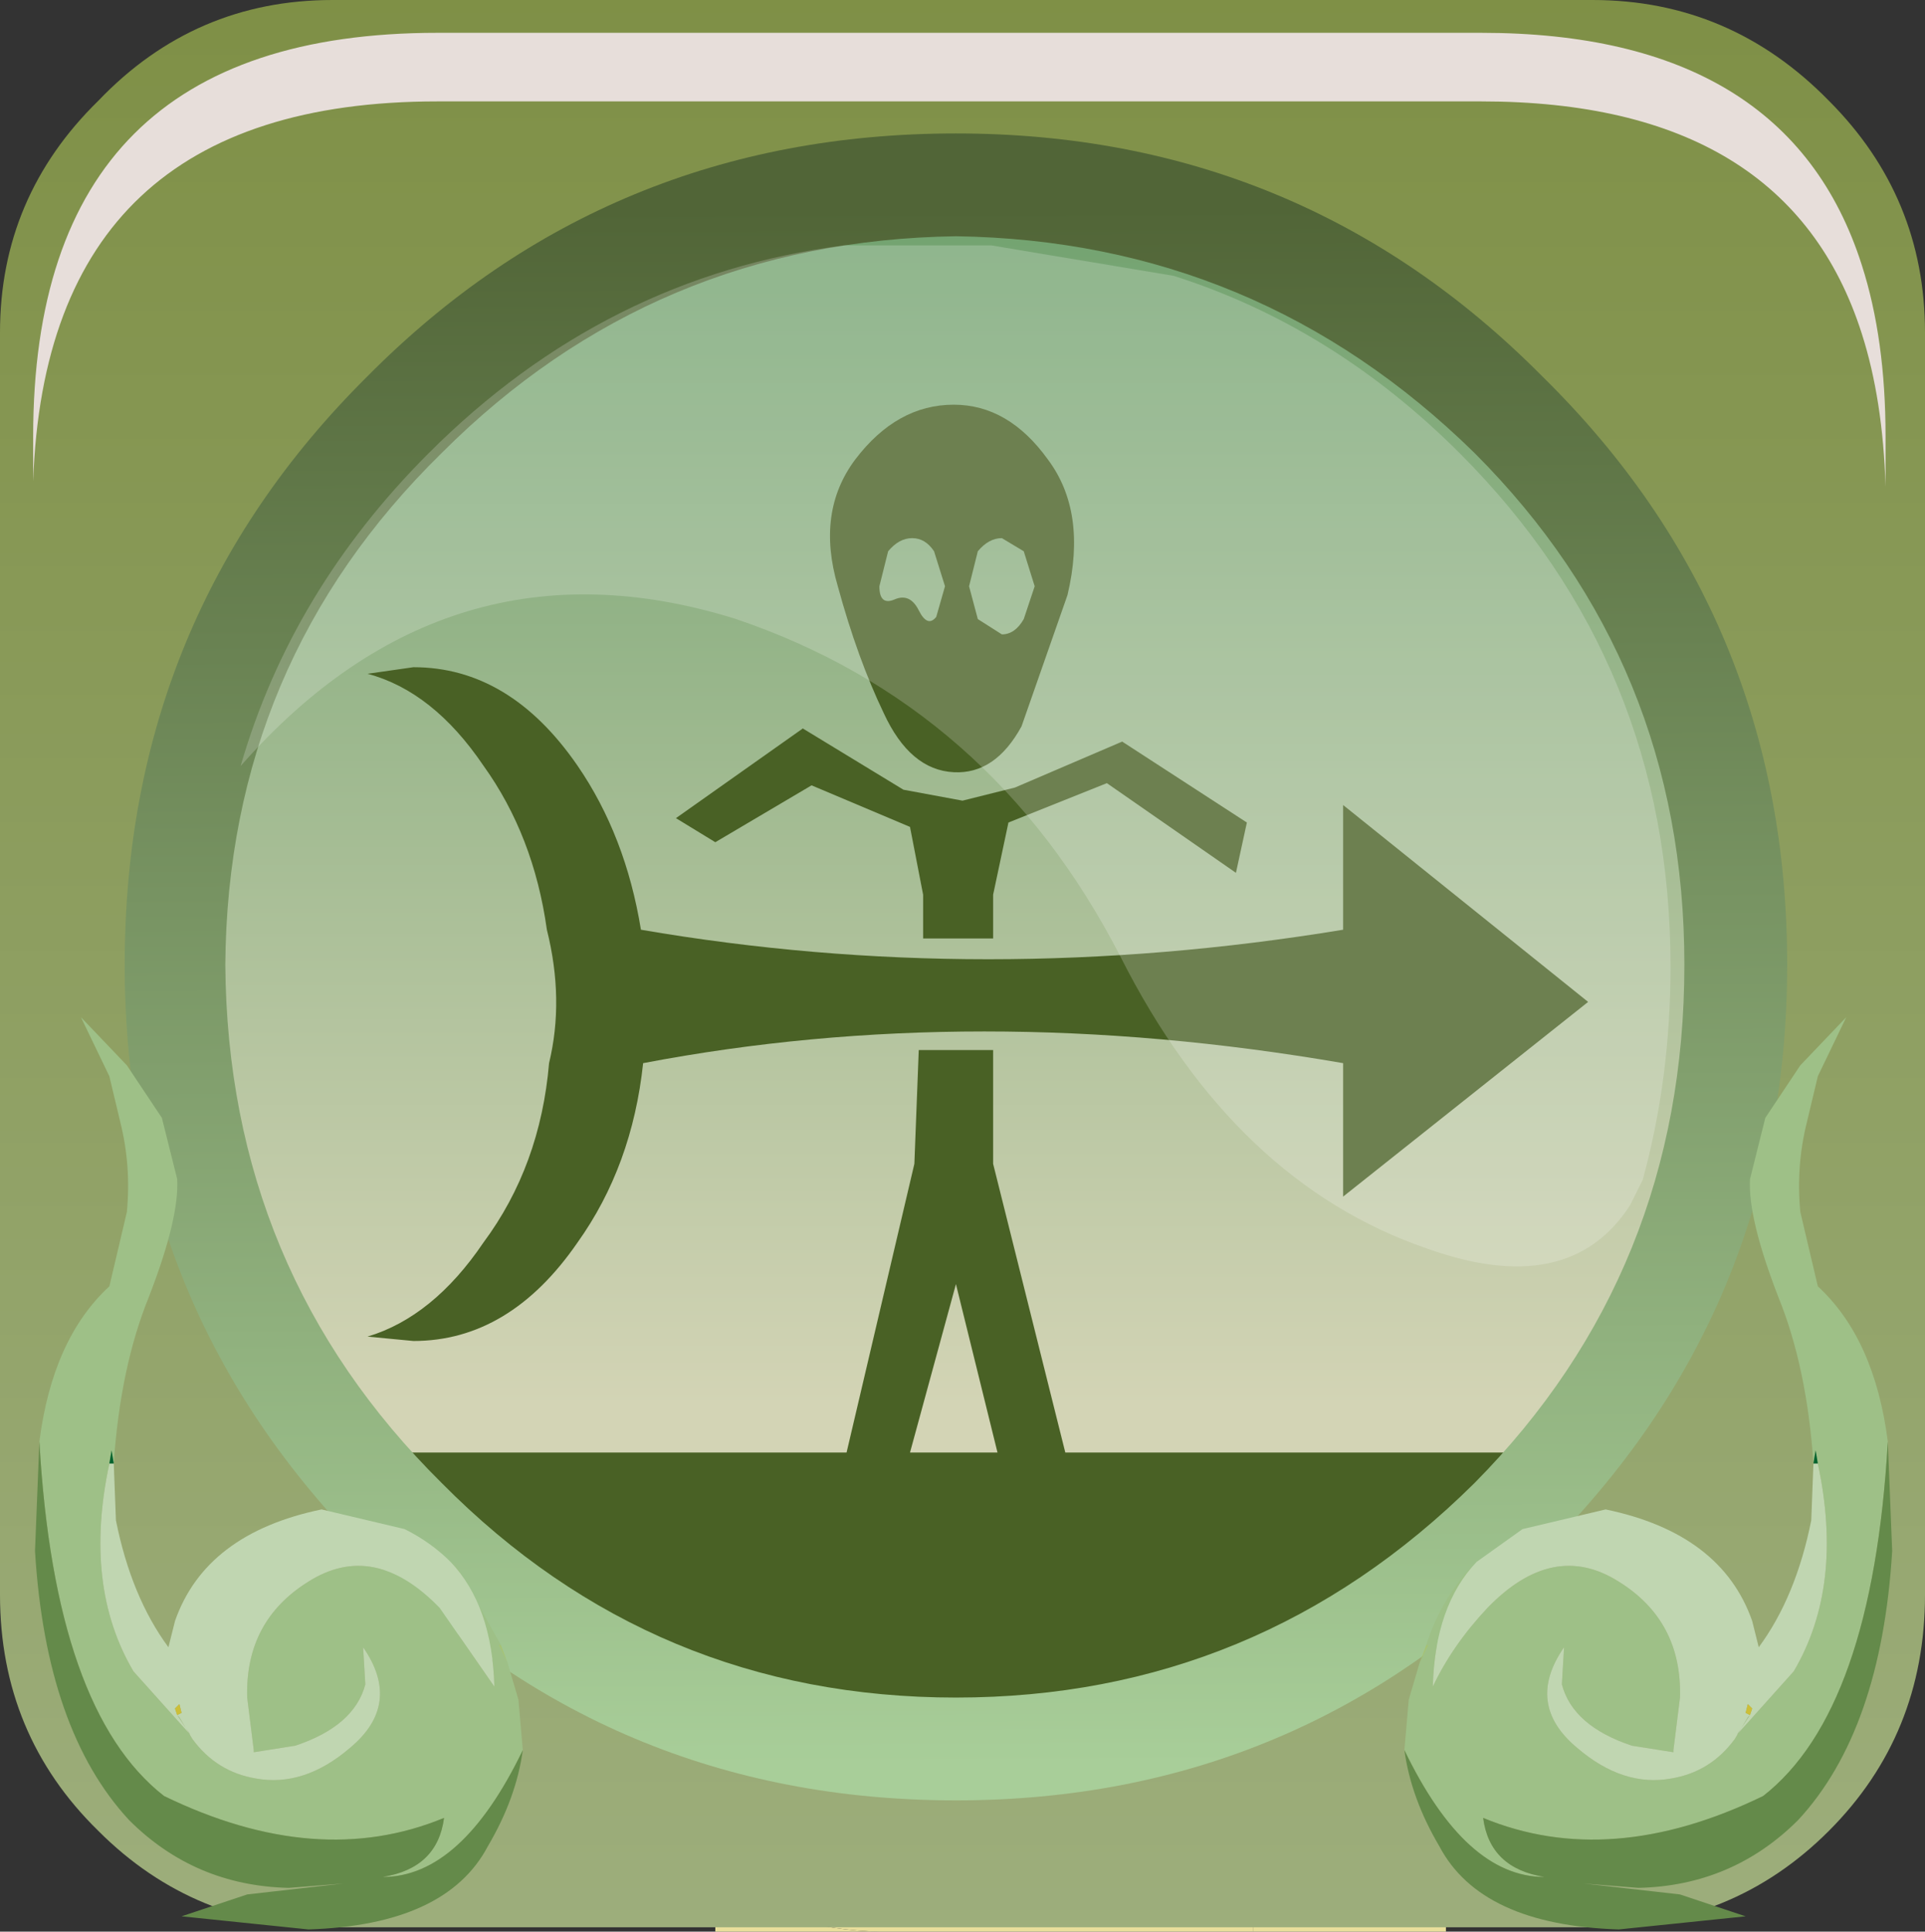 <?xml version="1.0" encoding="UTF-8" standalone="no"?>
<svg xmlns:xlink="http://www.w3.org/1999/xlink" height="66.225px" width="66.0px" xmlns="http://www.w3.org/2000/svg">
  <rect width="100%" height="100%" fill="#333333" stroke="none"/>
  <g transform="matrix(1.5, 0.0, 0.0, 1.5, -0.075, -0.075)">
    <use height="44.15" transform="matrix(1.0, 0.0, 0.0, 1.0, 0.05, 0.05)" width="44.0" xlink:href="#shape0"/>
    <use height="8.6" transform="matrix(1.208, 0.0, 0.0, 1.206, 0.808, 0.8)" width="35.05" xlink:href="#sprite0"/>
    <use height="20.15" transform="matrix(1.159, 0.0, 0.0, 1.161, 5.55, 5.6)" width="28.2" xlink:href="#sprite1"/>
  </g>
  <defs>
    <g id="shape0" transform="matrix(1.0, 0.0, 0.0, 1.0, -0.05, -0.05)">
      <path d="M20.15 44.2 L16.4 44.2 16.4 43.15 Q18.05 44.15 20.15 44.2 M28.7 42.25 L33.1 42.25 33.1 44.2 28.7 44.2 28.7 42.25" fill="url(#gradient0)" fill-rule="evenodd" stroke="none"/>
      <path d="M16.4 43.15 L15.3 42.25 28.7 42.25 28.7 44.2 20.15 44.2 Q18.05 44.15 16.4 43.15" fill="url(#gradient1)" fill-rule="evenodd" stroke="none"/>
      <path d="M41.85 41.9 Q39.65 44.1 36.45 44.1 L7.65 44.1 Q4.5 44.1 2.3 41.9 0.05 39.7 0.05 36.5 L0.05 7.65 Q0.05 4.55 2.3 2.35 4.5 0.05 7.65 0.05 L36.45 0.05 Q39.6 0.05 41.85 2.35 44.05 4.55 44.05 7.65 L44.05 36.5 Q44.05 39.7 41.85 41.9" fill="url(#gradient2)" fill-rule="evenodd" stroke="none"/>
      <path d="M8.9 9.0 Q14.35 3.55 22.1 3.55 29.8 3.55 35.25 9.0 40.65 14.45 40.65 22.1 40.65 29.85 35.25 35.3 29.8 40.7 22.1 40.7 14.35 40.7 8.9 35.3 3.45 29.85 3.45 22.1 3.45 14.4 8.9 9.0" fill="url(#gradient3)" fill-rule="evenodd" stroke="none"/>
      <path d="M24.0 10.55 Q24.9 11.75 24.45 13.65 L23.4 16.65 Q22.8 17.75 21.85 17.7 20.85 17.65 20.25 16.35 19.65 15.1 19.2 13.45 18.7 11.75 19.6 10.55 20.55 9.3 21.85 9.3 23.1 9.3 24.0 10.55 M21.05 14.0 Q21.25 14.4 21.45 14.15 L21.65 13.45 21.4 12.65 Q21.2 12.35 20.9 12.35 20.6 12.35 20.35 12.65 L20.15 13.45 Q20.15 13.9 20.5 13.75 20.85 13.6 21.05 14.0 M23.7 13.45 L23.45 12.65 22.95 12.35 Q22.65 12.35 22.4 12.65 L22.2 13.45 22.4 14.2 22.95 14.55 Q23.25 14.55 23.45 14.2 L23.7 13.45 M23.1 18.85 L22.75 20.5 22.75 21.5 21.15 21.5 21.15 20.5 20.85 18.95 18.6 18.0 16.4 19.3 15.5 18.75 18.4 16.7 20.7 18.1 22.05 18.35 23.25 18.05 25.7 17.0 28.55 18.85 28.3 20.0 25.35 17.95 23.1 18.85 M7.2 33.25 L19.4 33.25 20.95 26.65 21.05 24.05 22.75 24.05 22.75 26.65 24.4 33.25 36.45 33.25 35.45 34.25 Q29.85 39.95 21.85 39.95 13.85 39.95 8.15 34.25 L7.2 33.25 M22.85 33.25 L21.9 29.4 20.85 33.25 22.85 33.25" fill="#496125" fill-rule="evenodd" stroke="none"/>
      <path d="M30.75 21.3 L30.75 18.45 36.35 22.95 30.75 27.4 30.75 24.35 Q22.35 22.9 14.75 24.35 14.5 26.7 13.25 28.45 11.7 30.7 9.5 30.7 L8.45 30.6 Q9.95 30.15 11.1 28.45 12.4 26.7 12.6 24.35 12.95 22.9 12.55 21.3 12.25 19.15 11.1 17.55 9.95 15.85 8.45 15.45 L9.5 15.3 Q11.7 15.3 13.25 17.55 14.35 19.15 14.7 21.3 22.55 22.65 30.75 21.3" fill="#496125" fill-rule="evenodd" stroke="none"/>
      <path d="M33.75 10.4 Q28.8 5.55 21.9 5.45 15.0 5.55 10.15 10.4 5.25 15.2 5.2 22.1 5.25 29.1 10.15 33.95 15.0 38.85 21.9 38.85 28.8 38.85 33.75 33.95 38.55 29.1 38.55 22.1 38.55 15.2 33.75 10.4 M40.9 22.1 Q40.9 30.0 35.3 35.55 29.8 41.2 21.9 41.2 13.95 41.2 8.45 35.55 2.9 30.0 2.9 22.1 2.9 14.15 8.45 8.65 13.95 3.1 21.9 3.1 29.8 3.1 35.3 8.65 40.9 14.15 40.9 22.1" fill="url(#gradient4)" fill-rule="evenodd" stroke="none"/>
      <path d="M0.95 33.0 Q1.25 30.65 2.55 29.45 L2.95 27.75 Q3.05 26.7 2.8 25.7 L2.55 24.65 1.9 23.3 2.95 24.4 3.75 25.6 4.1 27.0 Q4.15 27.9 3.45 29.7 2.8 31.3 2.65 33.5 L2.6 33.2 2.55 33.5 Q1.95 36.3 3.1 38.25 L4.4 39.7 4.1 39.25 4.15 39.3 4.45 39.8 Q5.0 40.55 5.9 40.7 7.0 40.9 8.05 40.0 9.25 39.0 8.35 37.7 L8.4 38.55 Q8.15 39.5 6.8 39.95 L5.85 40.1 5.85 40.05 5.7 38.85 Q5.65 37.1 7.1 36.2 8.6 35.25 10.1 36.8 L11.35 38.6 Q11.3 36.75 10.35 35.75 L10.55 35.95 11.5 37.65 11.45 37.65 11.65 38.05 11.9 38.9 12.0 40.05 Q10.6 42.95 8.8 42.95 10.05 42.75 10.2 41.6 7.3 42.8 3.8 41.1 1.3 39.15 0.95 33.0" fill="#9ec087" fill-rule="evenodd" stroke="none"/>
      <path d="M2.65 33.5 L2.7 34.8 Q3.05 36.55 3.9 37.7 L4.05 37.1 Q4.75 35.1 7.4 34.55 L9.3 35.0 Q9.9 35.3 10.35 35.75 11.3 36.75 11.35 38.6 L10.1 36.8 Q8.6 35.25 7.1 36.2 5.65 37.1 5.7 38.85 L5.85 40.05 5.85 40.1 6.8 39.95 Q8.15 39.5 8.4 38.55 L8.35 37.7 Q9.25 39.0 8.05 40.0 7.0 40.9 5.9 40.7 5.0 40.55 4.45 39.8 L4.15 39.3 4.1 39.25 4.4 39.7 3.1 38.25 Q1.95 36.3 2.55 33.5 L2.65 33.5 M4.1 39.25 L4.2 39.2 4.15 39.0 4.05 39.1 4.1 39.25" fill="#c0d6b1" fill-rule="evenodd" stroke="none"/>
      <path d="M12.0 40.05 Q11.85 41.15 11.2 42.25 10.25 44.05 7.1 44.15 L4.2 43.85 5.7 43.35 7.9 43.1 6.65 43.2 Q4.5 43.15 3.0 41.65 1.1 39.6 0.85 35.5 L0.95 33.0 Q1.3 39.15 3.8 41.1 7.3 42.8 10.2 41.6 10.05 42.75 8.8 42.95 10.6 42.95 12.0 40.05" fill="#648a4a" fill-rule="evenodd" stroke="none"/>
      <path d="M2.55 33.5 L2.6 33.2 2.65 33.5 2.55 33.5" fill="#00632e" fill-rule="evenodd" stroke="none"/>
      <path d="M4.1 39.25 L4.05 39.1 4.15 39.0 4.2 39.2 4.1 39.25" fill="#ccbf38" fill-rule="evenodd" stroke="none"/>
      <path d="M11.5 37.65 L11.65 38.05 11.45 37.65 11.5 37.65" fill="url(#gradient5)" fill-rule="evenodd" stroke="none"/>
      <path d="M43.2 33.0 Q42.9 30.65 41.6 29.45 L41.2 27.75 Q41.1 26.7 41.35 25.7 L41.6 24.65 42.25 23.3 41.2 24.4 40.4 25.6 40.05 27.0 Q40.0 27.9 40.7 29.7 41.35 31.3 41.5 33.5 L41.55 33.2 41.6 33.5 Q42.2 36.3 41.05 38.25 L39.75 39.7 40.05 39.25 40.0 39.3 39.7 39.8 Q39.15 40.55 38.25 40.7 37.15 40.9 36.1 40.0 34.9 39.0 35.8 37.7 L35.75 38.55 Q36.0 39.5 37.35 39.95 L38.3 40.1 38.3 40.05 38.45 38.85 Q38.5 37.1 37.05 36.2 35.55 35.25 34.05 36.8 33.25 37.65 32.8 38.6 32.85 36.75 33.8 35.75 L33.6 35.95 Q32.95 36.7 32.65 37.65 L32.7 37.65 32.5 38.05 32.25 38.9 32.15 40.05 Q33.55 42.95 35.35 42.95 34.1 42.75 33.95 41.6 36.85 42.8 40.35 41.1 42.85 39.15 43.2 33.0" fill="#9ec087" fill-rule="evenodd" stroke="none"/>
      <path d="M41.5 33.5 L41.45 34.8 Q41.1 36.55 40.25 37.7 L40.1 37.1 Q39.4 35.1 36.75 34.55 L34.85 35.0 33.8 35.75 Q32.85 36.75 32.8 38.6 33.25 37.65 34.05 36.8 35.55 35.25 37.05 36.2 38.5 37.1 38.45 38.85 L38.3 40.05 38.3 40.1 37.35 39.95 Q36.0 39.5 35.75 38.55 L35.8 37.7 Q34.9 39.0 36.1 40.0 37.15 40.9 38.25 40.7 39.15 40.55 39.7 39.8 L40.0 39.3 40.05 39.25 39.75 39.7 41.05 38.25 Q42.2 36.3 41.6 33.5 L41.5 33.5 M40.05 39.25 L39.95 39.2 40.0 39.0 40.1 39.1 40.05 39.25" fill="#c0d6b1" fill-rule="evenodd" stroke="none"/>
      <path d="M32.15 40.05 Q32.3 41.15 32.95 42.25 33.9 44.05 37.05 44.15 L39.95 43.85 38.45 43.35 36.25 43.1 37.5 43.2 Q39.65 43.15 41.15 41.65 43.05 39.6 43.3 35.5 L43.2 33.0 Q42.85 39.15 40.35 41.1 36.85 42.8 33.95 41.6 34.1 42.75 35.35 42.95 33.55 42.95 32.15 40.05" fill="#648a4a" fill-rule="evenodd" stroke="none"/>
      <path d="M41.6 33.5 L41.55 33.2 41.5 33.5 41.6 33.5" fill="#00632e" fill-rule="evenodd" stroke="none"/>
      <path d="M40.05 39.25 L40.1 39.1 40.0 39.0 39.95 39.2 40.05 39.25" fill="#ccbf38" fill-rule="evenodd" stroke="none"/>
      <path d="M32.65 37.65 L32.5 38.05 32.7 37.65 32.65 37.65" fill="url(#gradient6)" fill-rule="evenodd" stroke="none"/>
    </g>
    <linearGradient gradientTransform="matrix(0.0, -0.056, -0.055, 0.0, 22.5, 18.5)" gradientUnits="userSpaceOnUse" id="gradient0" spreadMethod="pad" x1="-819.2" x2="819.2">
      <stop offset="0.012" stop-color="#e8e1b7"/>
      <stop offset="1.0" stop-color="#eed731"/>
    </linearGradient>
    <linearGradient gradientTransform="matrix(0.0, -0.056, -0.055, 0.0, 34.8, 18.5)" gradientUnits="userSpaceOnUse" id="gradient1" spreadMethod="pad" x1="-819.2" x2="819.2">
      <stop offset="0.012" stop-color="#e8e1b7"/>
      <stop offset="1.0" stop-color="#eed731"/>
    </linearGradient>
    <linearGradient gradientTransform="matrix(0.0, -0.028, -0.055, 0.0, 22.65, 22.05)" gradientUnits="userSpaceOnUse" id="gradient2" spreadMethod="pad" x1="-819.2" x2="819.2">
      <stop offset="0.012" stop-color="#9dae7c"/>
      <stop offset="1.0" stop-color="#7e8f45"/>
    </linearGradient>
    <linearGradient gradientTransform="matrix(0.0, -0.017, -0.017, 0.0, 22.1, 18.6)" gradientUnits="userSpaceOnUse" id="gradient3" spreadMethod="pad" x1="-819.2" x2="819.2">
      <stop offset="0.012" stop-color="#d3d4b5"/>
      <stop offset="1.0" stop-color="#71a26f"/>
    </linearGradient>
    <linearGradient gradientTransform="matrix(1.0E-4, 0.022, -0.023, 1.0E-4, 21.95, 22.4)" gradientUnits="userSpaceOnUse" id="gradient4" spreadMethod="pad" x1="-819.2" x2="819.2">
      <stop offset="0.012" stop-color="#516537"/>
      <stop offset="1.0" stop-color="#a8ce99"/>
    </linearGradient>
    <linearGradient gradientTransform="matrix(0.0, -0.025, -0.025, 0.0, 6.1, 31.45)" gradientUnits="userSpaceOnUse" id="gradient5" spreadMethod="pad" x1="-819.2" x2="819.2">
      <stop offset="0.012" stop-color="#bed9a5"/>
      <stop offset="1.0" stop-color="#739416"/>
    </linearGradient>
    <linearGradient gradientTransform="matrix(0.0, -0.025, 0.025, 0.0, 38.0, 31.45)" gradientUnits="userSpaceOnUse" id="gradient6" spreadMethod="pad" x1="-819.2" x2="819.2">
      <stop offset="0.012" stop-color="#bed9a5"/>
      <stop offset="1.0" stop-color="#739416"/>
    </linearGradient>
    <g id="sprite0" transform="matrix(1.0, 0.0, 0.0, 1.0, 0.2, 0.0)">
      <use height="8.6" transform="matrix(1.0, 0.0, 0.0, 1.0, -0.2, 0.0)" width="35.05" xlink:href="#shape1"/>
    </g>
    <g id="shape1" transform="matrix(1.0, 0.0, 0.0, 1.0, 0.2, 0.0)">
      <path d="M34.85 8.6 Q34.8 6.95 34.4 5.7 33.0 1.3 27.2 1.3 L7.45 1.3 Q0.05 1.3 -0.2 8.5 L-0.2 7.65 Q-0.2 0.0 7.45 0.0 L27.2 0.0 Q33.0 0.0 34.4 4.4 34.85 5.8 34.85 7.65 L34.85 8.6" fill="#e7deda" fill-rule="evenodd" stroke="none"/>
    </g>
    <g id="sprite1" transform="matrix(1.0, 0.0, 0.0, 1.0, 0.0, 0.0)">
      <use height="20.15" transform="matrix(1.0, 0.0, 0.0, 1.0, 0.0, 0.0)" width="28.2" xlink:href="#shape2"/>
    </g>
    <g id="shape2" transform="matrix(1.0, 0.0, 0.0, 1.0, 0.0, 0.0)">
      <path d="M27.65 18.45 L27.4 18.95 Q26.2 20.8 23.4 19.8 19.6 18.5 17.35 14.05 14.8 9.1 9.75 7.4 4.1 5.65 0.0 10.3 1.0 6.85 3.7 4.15 7.2 0.65 11.9 0.05 L14.8 0.05 18.4 0.65 Q21.55 1.65 24.05 4.15 28.2 8.3 28.2 14.25 28.2 16.45 27.65 18.45" fill="#ffffff" fill-opacity="0.196" fill-rule="evenodd" stroke="none"/>
    </g>
  </defs>
</svg>
